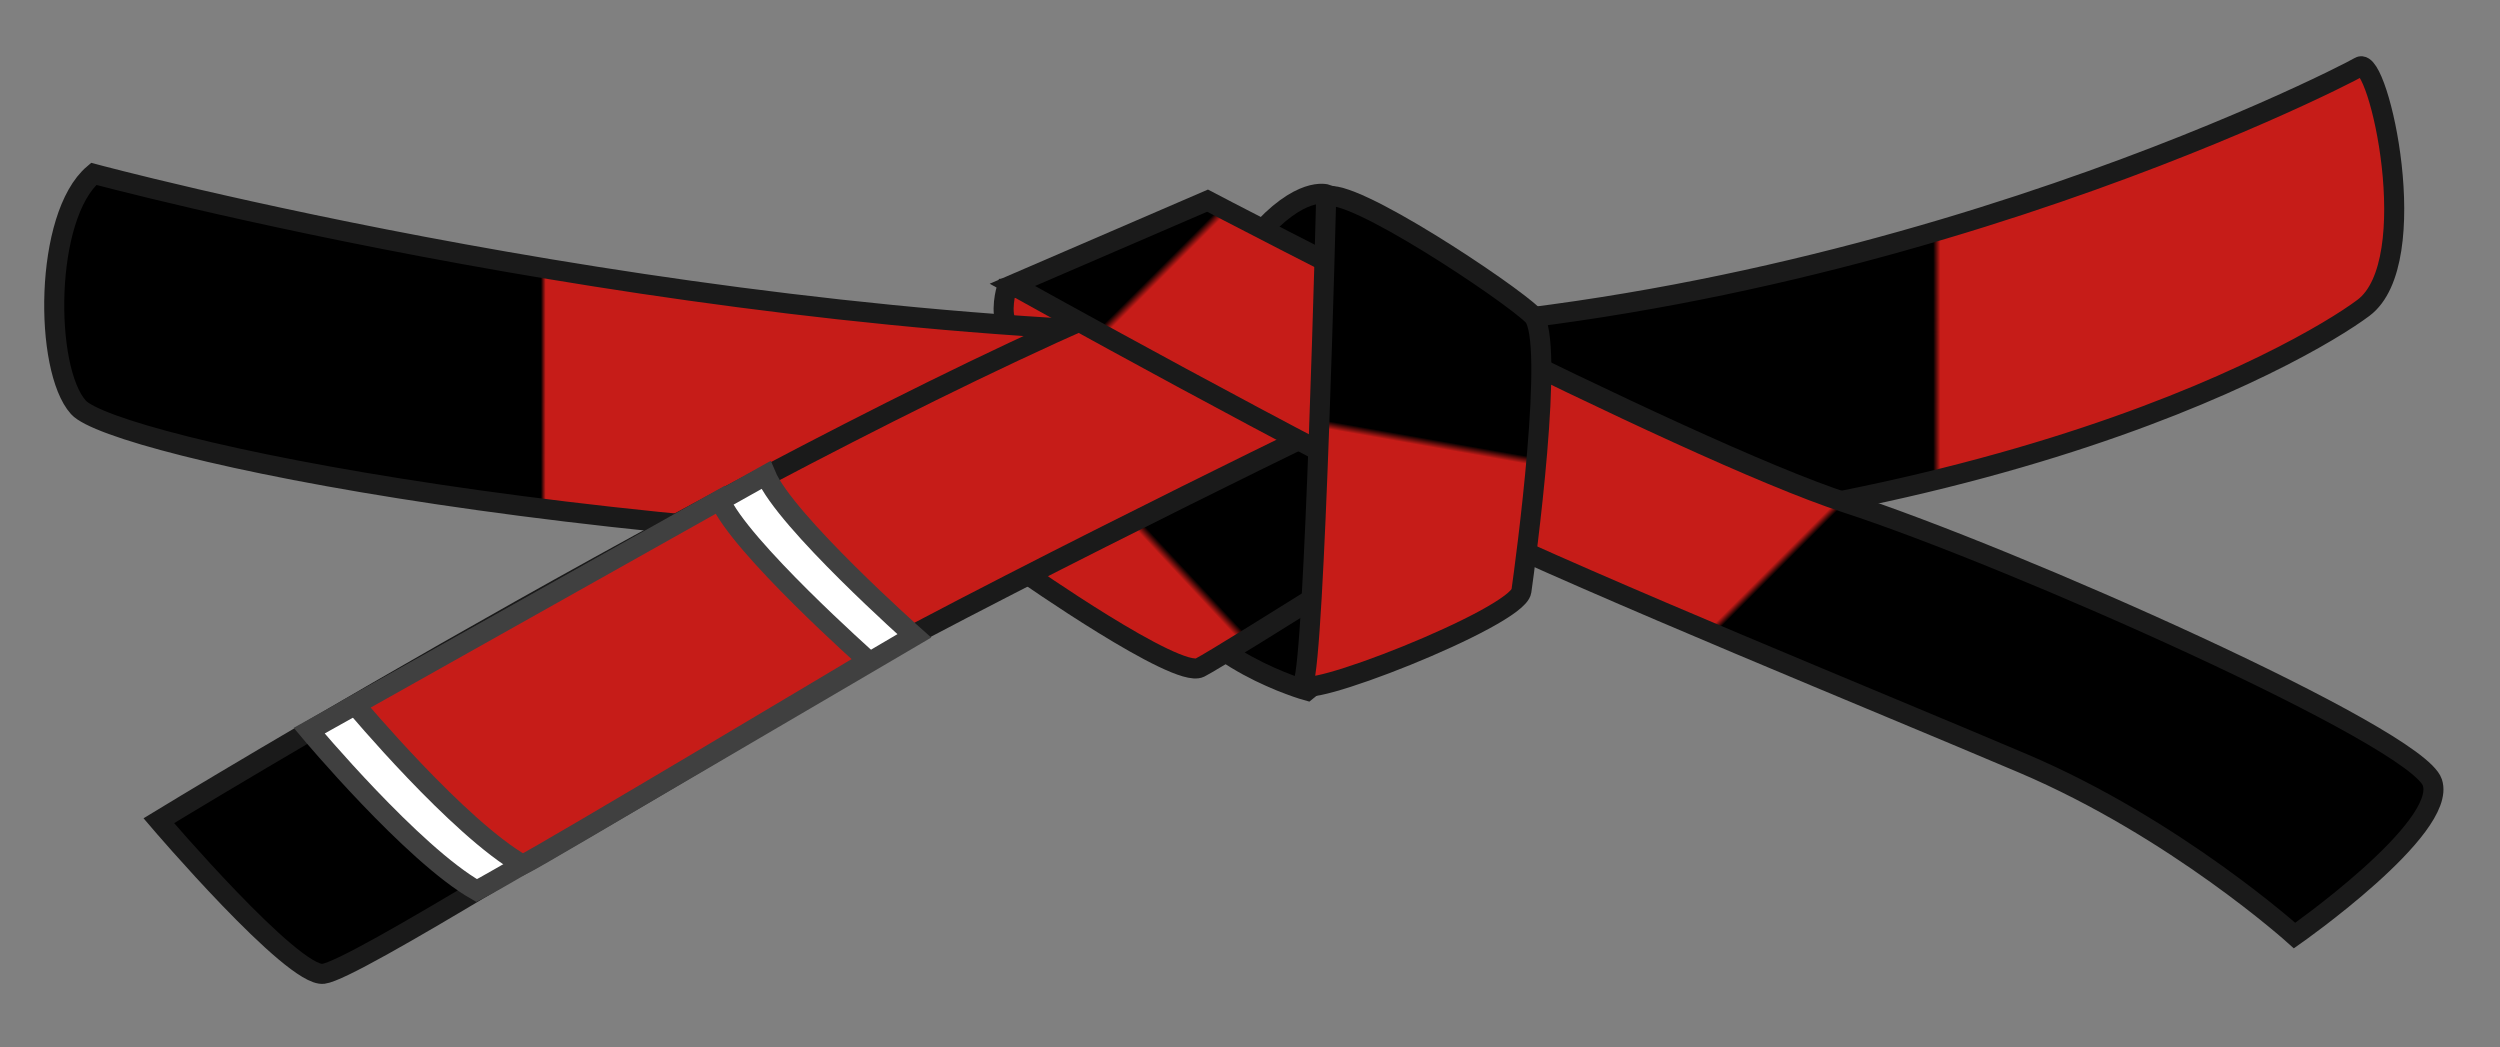 <?xml version="1.0" encoding="utf-8"?>
<!-- Generator: Adobe Illustrator 15.0.2, SVG Export Plug-In . SVG Version: 6.00 Build 0)  -->
<!DOCTYPE svg PUBLIC "-//W3C//DTD SVG 1.1//EN" "http://www.w3.org/Graphics/SVG/1.1/DTD/svg11.dtd">
<svg version="1.1" id="Layer_2" xmlns:x="http://ns.adobe.com/Extensibility/1.0/" xmlns:i="http://ns.adobe.com/AdobeIllustrator/10.0/" xmlns:graph="http://ns.adobe.com/Graphs/1.0/"
	 xmlns="http://www.w3.org/2000/svg" xmlns:xlink="http://www.w3.org/1999/xlink" x="0px" y="0px" width="499px" height="209px"
	 viewBox="0 0 499 209" enable-background="new 0 0 499 209" xml:space="preserve">
<rect x="0" y="0" width="499" height="209" fill="#808080" stroke="none"/>
<path fill="#C61C18" stroke="#1A1A1A" stroke-width="4" d="M200.919,57.558c0,0-1.475,4.952,0.21,7.375
	c1.686,2.423,24.86,1.791,24.86,1.791l-11.27-10.219L200.919,57.558z"/>
<linearGradient id="SVGID_1_" gradientUnits="userSpaceOnUse" x1="10.822" y1="61.778" x2="477.886" y2="61.778">
	<stop  offset="0.208" style="stop-color:#000000"/>
	<stop  offset="0.21" style="stop-color:#C61C18"/>
	<stop  offset="0.511" style="stop-color:#C61C18"/>
	<stop  offset="0.511" style="stop-color:#000000"/>
	<stop  offset="0.803" style="stop-color:#000000"/>
	<stop  offset="0.806" style="stop-color:#C61C18"/>
</linearGradient>
<path fill="url(#SVGID_1_)" stroke="#1A1A1A" stroke-width="4" d="M18.706,34.702c0,0,119.181,32.087,233.779,32.087
	c114.598,0,214.679-51.187,218.5-53.479c3.819-2.292,12.987,38.963,0.765,48.131c-12.225,9.168-80.983,48.896-216.208,48.896
	c-135.226,0-233.015-21.392-239.892-29.032C8.774,73.665,8.774,43.106,18.706,34.702z"/>
<path fill="#000000" stroke="#1A1A1A" stroke-width="4" d="M260.889,137.84c0,0-22.156-6.112-28.268-21.392
	c-6.111-15.279,58.827-29.795,58.827-29.795l-6.112,31.324L260.889,137.84z"/>
<linearGradient id="SVGID_2_" gradientUnits="userSpaceOnUse" x1="218.054" y1="128.848" x2="277.081" y2="73.804">
	<stop  offset="0.275" style="stop-color:#C61C18"/>
	<stop  offset="0.296" style="stop-color:#000000"/>
</linearGradient>
<path fill="url(#SVGID_2_)" stroke="#1A1A1A" stroke-width="4" d="M204.354,114.156c0,0,30.56,21.392,35.143,19.1
	c4.584-2.292,58.827-36.671,58.827-36.671l-45.839-33.615l-50.423,38.2L204.354,114.156z"/>
<linearGradient id="SVGID_3_" gradientUnits="userSpaceOnUse" x1="69.335" y1="202.954" x2="247.825" y2="24.464">
	<stop  offset="0.528" style="stop-color:#000000"/>
	<stop  offset="0.528" style="stop-color:#C61C18"/>
</linearGradient>
<path fill="url(#SVGID_3_)" stroke="#1A1A1A" stroke-width="4" d="M31.693,163.815c0,0,125.293-76.398,200.928-106.958
	c75.635-30.56,30.56,29.031,30.56,29.031s-78.69,38.199-110.778,57.299s-81.746,50.424-87.858,51.188
	C58.433,195.139,31.693,163.815,31.693,163.815z"/>
<path fill="#000000" stroke="#1A1A1A" stroke-width="4" d="M264.842,38.807c0,0-5.29-1.851-14.146,8.46
	c-8.857,10.312,15.07,8.197,15.07,8.197L264.842,38.807z"/>
<linearGradient id="SVGID_4_" gradientUnits="userSpaceOnUse" x1="248.233" y1="10.687" x2="442.79" y2="205.244">
	<stop  offset="0.067" style="stop-color:#000000"/>
	<stop  offset="0.073" style="stop-color:#C61C18"/>
	<stop  offset="0.534" style="stop-color:#C61C18"/>
	<stop  offset="0.539" style="stop-color:#000000"/>
</linearGradient>
<path fill="url(#SVGID_4_)" stroke="#1A1A1A" stroke-width="4" d="M241.025,40.05c0,0,94.734,49.659,127.586,60.355
	c32.851,10.696,113.832,46.603,116.889,55.771s-27.503,30.559-27.503,30.559s-23.685-21.391-54.243-34.379
	c-30.56-12.987-83.274-34.379-112.306-48.131c-29.031-13.751-89.387-47.367-89.387-47.367L241.025,40.05z"/>
<linearGradient id="SVGID_5_" gradientUnits="userSpaceOnUse" x1="273.491" y1="139.311" x2="290.401" y2="43.414">
	<stop  offset="0.528" style="stop-color:#C61C18"/>
	<stop  offset="0.544" style="stop-color:#000000"/>
</linearGradient>
<path fill="url(#SVGID_5_)" stroke="#1A1A1A" stroke-width="4" d="M264.709,39.286c0,0-2.292,92.442-4.584,97.026
	c-2.293,4.584,42.783-12.987,43.546-18.335c0.765-5.349,6.877-50.423,2.293-55.007S269.292,36.994,264.709,39.286z"/>
<path fill="#FFFFFF" stroke="#404040" stroke-width="4" d="M61.708,145.844c0,0,20.641,24.654,33.446,31.918
	c4.013-1.912,87.34-50.839,87.34-50.839s-25.801-22.933-29.623-32.107C145.418,99.021,61.708,145.844,61.708,145.844z"/>
<path fill="#C61C18" stroke="#404040" stroke-width="4" d="M70.881,140.684c0,0,20.641,24.655,33.446,31.917
	c4.013-1.911,68.995-40.707,68.995-40.707s-25.801-22.933-29.624-32.108C136.246,103.991,70.881,140.684,70.881,140.684z"/>
</svg>
